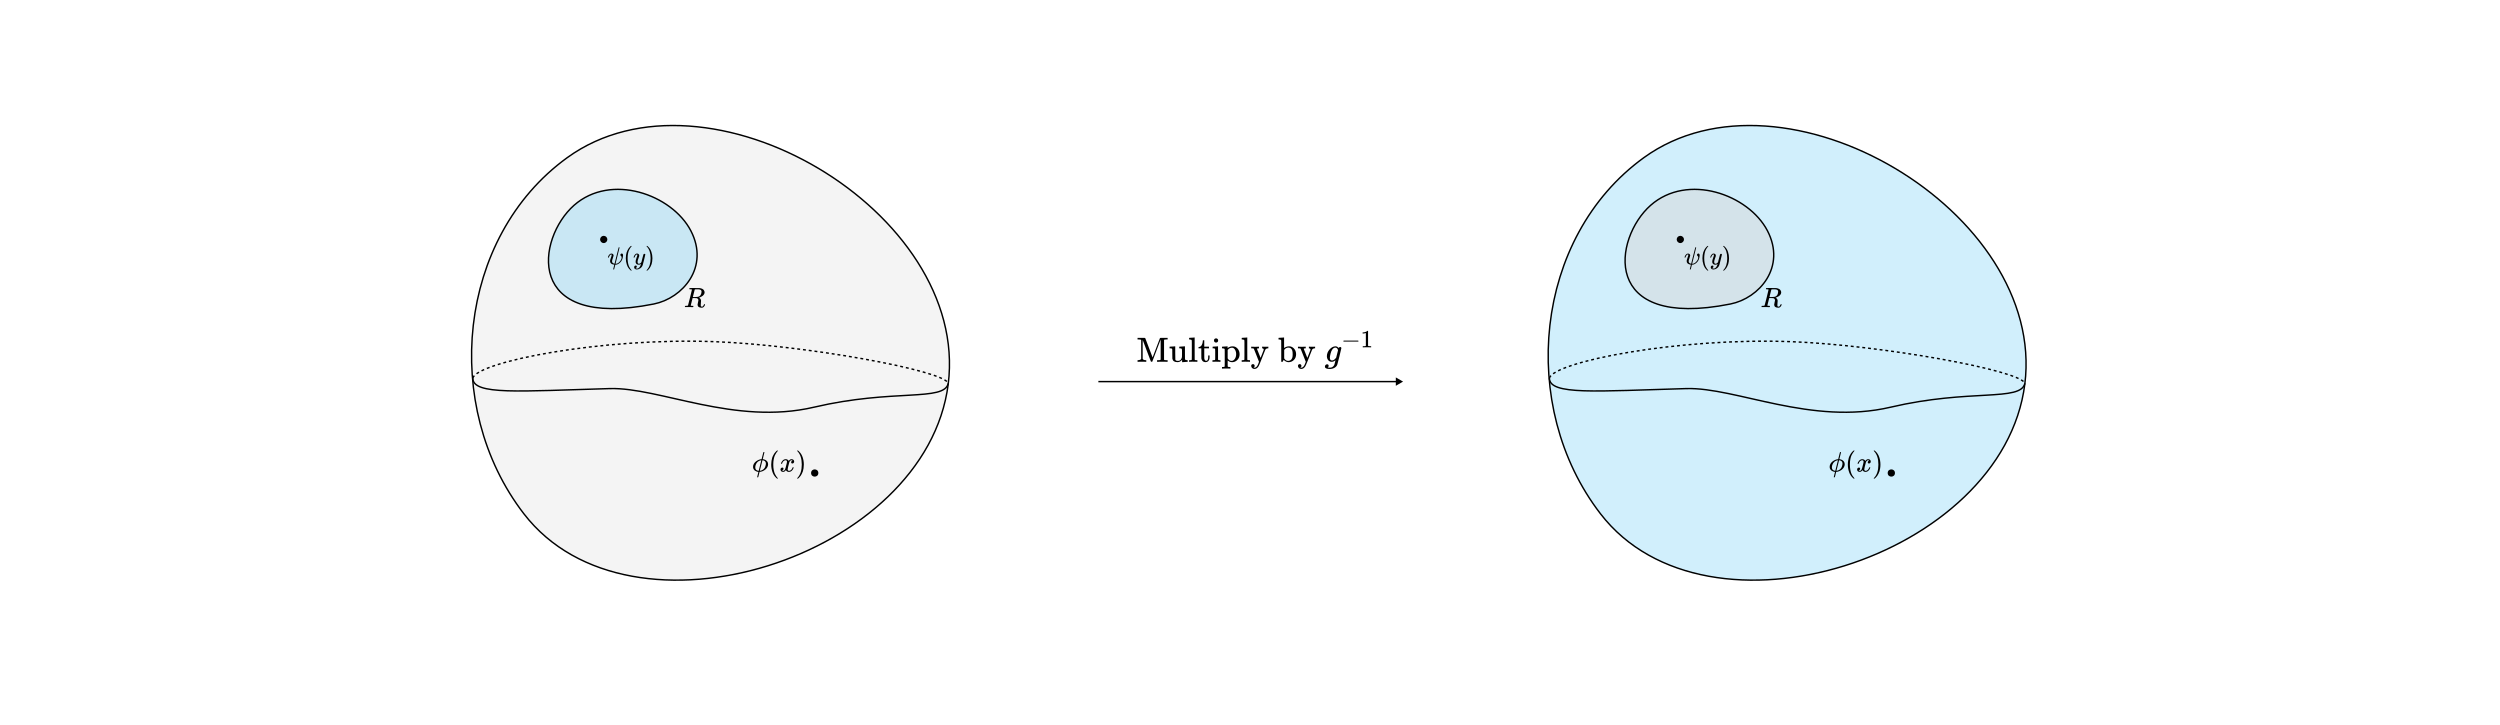 <svg width="1723" height="500" viewBox="0 0 1723 500" fill="none" xmlns="http://www.w3.org/2000/svg">
<path d="M653.512 264.741C668.439 146.207 487.541 38.714 390.892 108.686C315.199 163.486 303.981 280.063 361.067 354.113C434.522 449.395 638.47 384.191 653.512 264.741Z" fill="#D9D9D9" fill-opacity="0.3" stroke="black"/>
<path d="M325.845 260.564C329.157 249.416 413.892 232.547 492.589 235.481C553.887 237.767 650.776 255.268 653.537 264.187" stroke="black" stroke-dasharray="2 2"/>
<path d="M325.845 260.564C325.845 272.547 358.017 269.558 420.26 267.81C454.453 266.849 506.393 293.449 561.054 280.629C615.716 267.81 650.78 276.93 653.537 264.187" stroke="black"/>
<path d="M476.11 159.018C489.138 184.009 470.61 205.518 450.61 209.518C360.579 227.524 370.082 164.027 395.582 141.527C421.082 119.027 463.082 134.027 476.11 159.018Z" fill="#66C8F3" fill-opacity="0.3" stroke="black"/>
<path d="M418.582 165.027C418.582 166.408 417.462 167.527 416.082 167.527C414.701 167.527 413.582 166.408 413.582 165.027C413.582 163.646 414.701 162.527 416.082 162.527C417.462 162.527 418.582 163.646 418.582 165.027Z" fill="black"/>
<path d="M526.088 311.7C526.139 311.623 526.217 311.584 526.32 311.584H526.475H526.727C526.804 311.661 526.843 311.713 526.843 311.739C526.843 311.829 526.649 312.623 526.262 314.12C526.172 314.481 526.081 314.862 525.991 315.262C525.901 315.662 525.823 315.959 525.759 316.152L525.681 316.462C525.681 316.475 525.739 316.481 525.856 316.481C525.972 316.481 526.178 316.52 526.475 316.597C526.772 316.675 527.081 316.784 527.404 316.926C527.972 317.197 528.443 317.591 528.817 318.107C529.191 318.623 529.378 319.249 529.378 319.985C529.378 320.72 529.178 321.424 528.778 322.095C528.378 322.766 527.882 323.321 527.288 323.759C526.694 324.198 526.069 324.546 525.41 324.805C524.752 325.063 524.139 325.198 523.572 325.211H523.494L523.03 327.05C522.952 327.347 522.868 327.702 522.778 328.114C522.675 328.527 522.604 328.773 522.565 328.85C522.526 328.927 522.449 328.973 522.333 328.986H522.217C521.958 328.986 521.829 328.94 521.829 328.85C521.829 328.786 521.971 328.173 522.255 327.011L522.7 325.23C522.7 325.217 522.649 325.211 522.546 325.211C522.481 325.211 522.352 325.198 522.158 325.172C521.965 325.146 521.675 325.056 521.287 324.901C520.9 324.746 520.552 324.553 520.242 324.321C519.932 324.088 519.642 323.746 519.371 323.295C519.1 322.843 518.978 322.314 519.003 321.707C519.003 320.933 519.216 320.204 519.642 319.52C520.068 318.836 520.591 318.281 521.21 317.856C521.829 317.43 522.455 317.094 523.088 316.849C523.72 316.604 524.288 316.481 524.791 316.481C524.855 316.481 524.894 316.455 524.907 316.404L525.488 314.042C525.888 312.507 526.088 311.726 526.088 311.7ZM520.533 322.114C520.533 322.553 520.61 322.933 520.765 323.256C520.92 323.579 521.133 323.824 521.404 323.992C521.675 324.159 521.907 324.275 522.1 324.34C522.294 324.404 522.513 324.456 522.759 324.495H522.894L524.694 317.197C524.643 317.197 524.572 317.204 524.481 317.217C524.391 317.23 524.204 317.281 523.92 317.372C523.636 317.462 523.365 317.565 523.107 317.681C522.849 317.797 522.565 317.985 522.255 318.243C521.946 318.501 521.681 318.798 521.462 319.133C521.229 319.494 521.016 319.927 520.823 320.43C520.629 321.024 520.533 321.585 520.533 322.114ZM527.849 319.559C527.849 319.069 527.746 318.649 527.54 318.301C527.333 317.952 527.075 317.707 526.765 317.565C526.456 317.423 526.204 317.326 526.01 317.275C525.817 317.223 525.662 317.197 525.546 317.197H525.488L524.597 320.817L523.668 324.456C523.668 324.482 523.675 324.495 523.688 324.495C523.791 324.495 523.997 324.456 524.307 324.379C524.617 324.301 524.875 324.211 525.081 324.108C525.636 323.863 526.114 323.521 526.514 323.082C526.914 322.643 527.198 322.191 527.365 321.727C527.533 321.262 527.656 320.849 527.733 320.488C527.811 320.127 527.849 319.817 527.849 319.559Z" fill="black"/>
<path d="M531.527 320.178C531.527 319.288 531.592 318.443 531.721 317.643C531.85 316.843 531.998 316.152 532.166 315.571C532.334 314.991 532.572 314.423 532.882 313.868C533.192 313.313 533.437 312.881 533.618 312.571C533.798 312.261 534.069 311.926 534.431 311.565C534.792 311.203 535.005 310.984 535.069 310.907C535.134 310.829 535.295 310.694 535.553 310.5H535.805H535.882C536.063 310.5 536.153 310.558 536.153 310.674C536.153 310.713 536.044 310.848 535.824 311.081C535.605 311.313 535.34 311.655 535.031 312.107C534.721 312.558 534.405 313.113 534.082 313.771C533.759 314.429 533.489 315.32 533.269 316.442C533.05 317.565 532.94 318.81 532.94 320.178C532.94 321.546 533.05 322.785 533.269 323.895C533.489 325.005 533.753 325.901 534.063 326.585C534.372 327.269 534.689 327.824 535.011 328.25C535.334 328.676 535.605 329.018 535.824 329.276C536.044 329.534 536.153 329.669 536.153 329.682C536.153 329.798 536.056 329.857 535.863 329.857H535.805H535.553L535.011 329.392C533.798 328.295 532.914 326.927 532.359 325.288C531.804 323.65 531.527 321.946 531.527 320.178Z" fill="black"/>
<path d="M538.244 319.423C538.334 318.881 538.683 318.256 539.289 317.546C539.896 316.836 540.644 316.475 541.534 316.462C541.986 316.462 542.399 316.578 542.773 316.81C543.147 317.043 543.425 317.333 543.606 317.681C544.148 316.868 544.799 316.462 545.561 316.462C546.038 316.462 546.451 316.604 546.799 316.888C547.148 317.172 547.328 317.552 547.341 318.03C547.341 318.404 547.251 318.707 547.07 318.939C546.89 319.172 546.716 319.314 546.548 319.365C546.38 319.417 546.232 319.443 546.103 319.443C545.857 319.443 545.657 319.372 545.502 319.23C545.348 319.088 545.27 318.901 545.27 318.668C545.27 318.075 545.593 317.668 546.238 317.449C546.096 317.281 545.838 317.197 545.464 317.197C545.296 317.197 545.173 317.21 545.096 317.236C544.606 317.443 544.244 317.868 544.012 318.514C543.238 321.365 542.851 323.03 542.851 323.508C542.851 323.869 542.954 324.127 543.16 324.282C543.367 324.437 543.593 324.514 543.838 324.514C544.315 324.514 544.786 324.301 545.251 323.875C545.715 323.45 546.032 322.927 546.199 322.308C546.238 322.178 546.277 322.107 546.315 322.095C546.354 322.082 546.457 322.069 546.625 322.056H546.703C546.896 322.056 546.993 322.107 546.993 322.211C546.993 322.224 546.98 322.295 546.954 322.424C546.748 323.159 546.348 323.811 545.754 324.379C545.161 324.946 544.47 325.23 543.683 325.23C542.78 325.23 542.096 324.824 541.631 324.011C541.102 324.811 540.496 325.211 539.812 325.211H539.696C539.063 325.211 538.612 325.043 538.341 324.708C538.07 324.372 537.928 324.017 537.915 323.643C537.915 323.23 538.037 322.895 538.283 322.637C538.528 322.378 538.818 322.249 539.154 322.249C539.708 322.249 539.986 322.52 539.986 323.062C539.986 323.321 539.908 323.546 539.754 323.74C539.599 323.933 539.45 324.063 539.308 324.127C539.166 324.192 539.083 324.224 539.057 324.224L538.999 324.243C538.999 324.256 539.037 324.282 539.115 324.321C539.192 324.359 539.296 324.404 539.425 324.456C539.554 324.508 539.676 324.527 539.792 324.514C540.257 324.514 540.657 324.224 540.992 323.643C541.109 323.437 541.257 322.998 541.438 322.327C541.618 321.656 541.799 320.959 541.98 320.236C542.16 319.514 542.264 319.088 542.289 318.959C542.354 318.61 542.386 318.359 542.386 318.204C542.386 317.843 542.289 317.585 542.096 317.43C541.902 317.275 541.683 317.197 541.438 317.197C540.921 317.197 540.438 317.404 539.986 317.817C539.534 318.23 539.218 318.759 539.037 319.404C539.012 319.52 538.979 319.585 538.941 319.598C538.902 319.61 538.799 319.623 538.631 319.636H538.36C538.283 319.559 538.244 319.488 538.244 319.423Z" fill="black"/>
<path d="M549.471 310.519L549.548 310.5C549.613 310.5 549.677 310.5 549.742 310.5H549.974L550.516 310.965C551.729 312.061 552.613 313.429 553.168 315.068C553.723 316.707 554 318.41 554 320.178C554 321.056 553.935 321.901 553.806 322.714C553.677 323.527 553.529 324.217 553.361 324.785C553.193 325.353 552.955 325.921 552.645 326.489C552.335 327.056 552.09 327.489 551.909 327.785C551.729 328.082 551.464 328.411 551.116 328.773C550.767 329.134 550.561 329.347 550.496 329.411C550.432 329.476 550.284 329.598 550.051 329.779C550.013 329.818 549.987 329.844 549.974 329.857H549.742C549.638 329.857 549.567 329.857 549.529 329.857C549.49 329.857 549.458 329.837 549.432 329.798C549.406 329.76 549.387 329.702 549.374 329.624C549.387 329.611 549.458 329.528 549.587 329.373C551.587 327.295 552.587 324.23 552.587 320.178C552.587 316.126 551.587 313.062 549.587 310.984C549.458 310.829 549.387 310.745 549.374 310.732C549.374 310.629 549.406 310.558 549.471 310.519Z" fill="black"/>
<path d="M421.38 174.753C421.845 174.753 422.213 174.889 422.485 175.161C422.757 175.433 422.893 175.767 422.893 176.164C422.893 176.391 422.712 176.991 422.349 177.966C421.986 178.941 421.811 179.649 421.822 180.091C421.856 180.567 422.009 180.941 422.281 181.213C422.519 181.417 422.763 181.553 423.012 181.621C423.216 181.712 423.392 181.757 423.539 181.757H423.556L424.95 176.13C425.902 172.379 426.384 170.497 426.395 170.486C426.429 170.463 426.52 170.452 426.667 170.452C426.894 170.452 427.007 170.492 427.007 170.571C427.007 170.673 426.548 172.549 425.63 176.198C424.701 179.915 424.236 181.78 424.236 181.791C424.236 181.802 424.27 181.808 424.338 181.808C425.313 181.808 426.236 181.309 427.109 180.312C427.982 179.315 428.424 178.385 428.435 177.524C428.435 177.252 428.39 177.02 428.299 176.827C428.208 176.634 428.106 176.498 427.993 176.419C427.88 176.34 427.778 176.238 427.687 176.113C427.596 175.988 427.551 175.858 427.551 175.722C427.551 175.484 427.647 175.257 427.84 175.042C428.033 174.827 428.271 174.719 428.554 174.719C428.769 174.719 428.968 174.821 429.149 175.025C429.33 175.229 429.421 175.563 429.421 176.028C429.421 176.357 429.359 176.799 429.234 177.354C429.109 177.909 429.007 178.295 428.928 178.51C428.565 179.587 427.925 180.51 427.007 181.281C426.089 182.052 425.165 182.437 424.236 182.437H424.066L423.675 184.018C423.403 185.083 423.267 185.622 423.267 185.633C423.244 185.701 423.131 185.735 422.927 185.735H422.706C422.638 185.667 422.604 185.622 422.604 185.599C422.604 185.542 422.734 185.004 422.995 183.984C423.256 182.964 423.386 182.437 423.386 182.403C423.307 182.392 423.227 182.386 423.148 182.386C421.346 182.137 420.445 181.304 420.445 179.887C420.445 179.49 420.632 178.782 421.006 177.762C421.38 176.742 421.573 176.09 421.584 175.807C421.584 175.796 421.584 175.784 421.584 175.773C421.584 175.671 421.584 175.603 421.584 175.569C421.584 175.535 421.561 175.495 421.516 175.45C421.471 175.405 421.408 175.382 421.329 175.382H421.261C421 175.382 420.762 175.49 420.547 175.705C420.332 175.92 420.162 176.153 420.037 176.402C419.912 176.651 419.816 176.889 419.748 177.116C419.68 177.343 419.635 177.467 419.612 177.49C419.589 177.513 419.499 177.524 419.34 177.524H419.102C419.034 177.456 419 177.405 419 177.371C419 177.235 419.074 176.974 419.221 176.589C419.368 176.204 419.64 175.801 420.037 175.382C420.434 174.963 420.881 174.753 421.38 174.753Z" fill="black"/>
<path d="M431.308 178C431.308 177.218 431.365 176.476 431.478 175.773C431.591 175.07 431.722 174.464 431.869 173.954C432.016 173.444 432.226 172.945 432.498 172.458C432.77 171.971 432.985 171.591 433.144 171.319C433.303 171.047 433.541 170.752 433.858 170.435C434.175 170.118 434.362 169.925 434.419 169.857C434.476 169.789 434.617 169.67 434.844 169.5H435.065H435.133C435.292 169.5 435.371 169.551 435.371 169.653C435.371 169.687 435.275 169.806 435.082 170.01C434.889 170.214 434.657 170.514 434.385 170.911C434.113 171.308 433.835 171.795 433.552 172.373C433.269 172.951 433.031 173.733 432.838 174.719C432.645 175.705 432.549 176.799 432.549 178C432.549 179.201 432.645 180.289 432.838 181.264C433.031 182.239 433.263 183.026 433.535 183.627C433.807 184.228 434.085 184.715 434.368 185.089C434.651 185.463 434.889 185.763 435.082 185.99C435.275 186.217 435.371 186.336 435.371 186.347C435.371 186.449 435.286 186.5 435.116 186.5H435.065H434.844L434.368 186.092C433.303 185.129 432.526 183.927 432.039 182.488C431.552 181.049 431.308 179.553 431.308 178Z" fill="black"/>
<path d="M436.68 177.371C436.68 177.212 436.765 176.94 436.935 176.555C437.105 176.17 437.377 175.767 437.751 175.348C438.125 174.929 438.544 174.725 439.009 174.736C439.474 174.736 439.848 174.866 440.131 175.127C440.414 175.388 440.562 175.75 440.573 176.215C440.55 176.43 440.533 176.549 440.522 176.572C440.522 176.606 440.431 176.867 440.25 177.354C440.069 177.841 439.882 178.391 439.689 179.003C439.496 179.615 439.406 180.102 439.417 180.465C439.417 180.952 439.496 181.292 439.655 181.485C439.814 181.678 440.052 181.78 440.369 181.791C440.63 181.791 440.873 181.729 441.1 181.604C441.327 181.479 441.502 181.349 441.627 181.213C441.752 181.077 441.905 180.89 442.086 180.652C442.086 180.641 442.114 180.527 442.171 180.312C442.228 180.097 442.307 179.762 442.409 179.309C442.511 178.856 442.619 178.436 442.732 178.051C443.163 176.351 443.401 175.461 443.446 175.382C443.593 175.076 443.837 174.923 444.177 174.923C444.324 174.923 444.443 174.963 444.534 175.042C444.625 175.121 444.687 175.189 444.721 175.246C444.755 175.303 444.766 175.354 444.755 175.399C444.755 175.546 444.477 176.736 443.922 178.969C443.367 181.202 443.049 182.426 442.97 182.641C442.653 183.582 442.103 184.33 441.321 184.885C440.539 185.44 439.757 185.724 438.975 185.735C438.465 185.735 438.017 185.61 437.632 185.361C437.247 185.112 437.054 184.738 437.054 184.239C437.054 183.99 437.094 183.78 437.173 183.61C437.252 183.44 437.36 183.315 437.496 183.236C437.632 183.157 437.745 183.1 437.836 183.066C437.927 183.032 438.023 183.015 438.125 183.015C438.624 183.015 438.873 183.253 438.873 183.729C438.873 183.956 438.805 184.154 438.669 184.324C438.533 184.494 438.403 184.607 438.278 184.664C438.153 184.721 438.08 184.749 438.057 184.749L438.006 184.766C438.029 184.823 438.136 184.891 438.329 184.97C438.522 185.049 438.714 185.089 438.907 185.089H439.043C439.236 185.089 439.383 185.078 439.485 185.055C439.859 184.953 440.205 184.738 440.522 184.409C440.839 184.08 441.083 183.729 441.253 183.355C441.423 182.981 441.553 182.664 441.644 182.403C441.735 182.142 441.78 181.972 441.78 181.893L441.678 181.961C441.61 182.006 441.502 182.069 441.355 182.148C441.208 182.227 441.06 182.295 440.913 182.352C440.686 182.409 440.465 182.437 440.25 182.437C439.729 182.437 439.27 182.312 438.873 182.063C438.476 181.814 438.216 181.411 438.091 180.856C438.08 180.777 438.074 180.601 438.074 180.329C438.074 179.683 438.272 178.839 438.669 177.796C439.066 176.753 439.264 176.09 439.264 175.807C439.264 175.796 439.264 175.784 439.264 175.773C439.264 175.671 439.264 175.603 439.264 175.569C439.264 175.535 439.241 175.495 439.196 175.45C439.151 175.405 439.088 175.382 439.009 175.382H438.941C438.68 175.382 438.442 175.49 438.227 175.705C438.012 175.92 437.842 176.153 437.717 176.402C437.592 176.651 437.496 176.889 437.428 177.116C437.36 177.343 437.315 177.467 437.292 177.49C437.269 177.513 437.179 177.524 437.02 177.524H436.782C436.714 177.456 436.68 177.405 436.68 177.371Z" fill="black"/>
<path d="M445.673 169.517L445.741 169.5C445.798 169.5 445.854 169.5 445.911 169.5H446.115L446.591 169.908C447.656 170.871 448.433 172.073 448.92 173.512C449.407 174.951 449.651 176.447 449.651 178C449.651 178.771 449.594 179.513 449.481 180.227C449.368 180.941 449.237 181.547 449.09 182.046C448.943 182.545 448.733 183.043 448.461 183.542C448.189 184.041 447.974 184.42 447.815 184.681C447.656 184.942 447.424 185.231 447.118 185.548C446.812 185.865 446.631 186.052 446.574 186.109C446.517 186.166 446.387 186.273 446.183 186.432C446.149 186.466 446.126 186.489 446.115 186.5H445.911C445.82 186.5 445.758 186.5 445.724 186.5C445.69 186.5 445.662 186.483 445.639 186.449C445.616 186.415 445.599 186.364 445.588 186.296C445.599 186.285 445.662 186.211 445.775 186.075C447.532 184.25 448.41 181.559 448.41 178C448.41 174.441 447.532 171.75 445.775 169.925C445.662 169.789 445.599 169.715 445.588 169.704C445.588 169.613 445.616 169.551 445.673 169.517Z" fill="black"/>
<circle cx="561.5" cy="326" r="2.5" fill="black"/>
<path d="M475.799 199.387C475.452 199.387 475.246 199.381 475.182 199.368C475.118 199.355 475.085 199.284 475.085 199.156C475.085 198.809 475.156 198.596 475.298 198.519C475.323 198.506 476.442 198.5 478.653 198.5C480.864 198.513 482.06 198.532 482.24 198.558C482.96 198.661 483.564 198.841 484.053 199.098C484.541 199.355 484.888 199.651 485.094 199.985C485.3 200.319 485.435 200.596 485.499 200.814C485.563 201.033 485.602 201.251 485.615 201.47C485.615 202.048 485.428 202.588 485.055 203.09C484.683 203.591 484.252 203.977 483.763 204.247C483.275 204.517 482.844 204.735 482.471 204.902C482.099 205.07 481.854 205.153 481.739 205.153L481.874 205.25C482.735 205.738 483.166 206.445 483.166 207.371C483.166 207.512 483.133 207.904 483.069 208.547C483.005 209.19 482.973 209.717 482.973 210.128V210.302C482.973 210.533 482.979 210.713 482.992 210.842C483.005 210.971 483.076 211.086 483.204 211.189C483.333 211.292 483.5 211.35 483.706 211.363C484.066 211.363 484.361 211.221 484.593 210.938C484.824 210.656 484.991 210.353 485.094 210.032C485.158 209.852 485.21 209.743 485.248 209.704C485.287 209.666 485.383 209.646 485.538 209.646C485.795 209.646 485.923 209.723 485.923 209.878C485.923 210.109 485.769 210.476 485.46 210.977C484.972 211.71 484.393 212.076 483.725 212.076H483.551C482.767 212.076 482.118 211.915 481.604 211.594C481.089 211.273 480.807 210.771 480.755 210.09C480.755 209.743 480.852 209.203 481.044 208.47C481.237 207.737 481.334 207.268 481.334 207.062C481.334 206.407 481.057 205.931 480.504 205.635C480.312 205.545 480.151 205.494 480.022 205.481C479.894 205.468 479.437 205.455 478.653 205.442H477.322L476.705 207.949C476.281 209.646 476.069 210.508 476.069 210.533C476.069 210.585 476.075 210.617 476.088 210.63C476.101 210.643 476.146 210.668 476.223 210.707C476.3 210.746 476.41 210.758 476.551 210.746C476.693 210.733 476.905 210.746 477.187 210.784H477.785C477.862 210.887 477.901 210.945 477.901 210.958C477.901 210.971 477.882 211.086 477.843 211.305C477.792 211.472 477.727 211.594 477.65 211.671H477.361C476.898 211.645 476.056 211.633 474.835 211.633C474.398 211.633 473.993 211.633 473.62 211.633C473.247 211.633 472.951 211.633 472.733 211.633C472.514 211.633 472.379 211.639 472.328 211.652C472.109 211.652 472 211.594 472 211.478C472 211.453 472.019 211.363 472.058 211.208C472.122 210.964 472.186 210.829 472.251 210.803C472.302 210.791 472.399 210.784 472.54 210.784H472.656C473.003 210.784 473.388 210.765 473.813 210.726C473.993 210.688 474.115 210.611 474.179 210.495C474.218 210.443 474.681 208.656 475.568 205.134C476.455 201.611 476.898 199.753 476.898 199.561C476.898 199.471 476.532 199.413 475.799 199.387ZM483.513 200.988C483.513 200.576 483.378 200.229 483.108 199.946C482.838 199.663 482.285 199.484 481.449 199.406C481.424 199.406 481.276 199.406 481.006 199.406C480.736 199.406 480.492 199.4 480.273 199.387H479.849C479.244 199.387 478.897 199.451 478.807 199.58C478.795 199.618 478.576 200.473 478.152 202.145C477.727 203.816 477.515 204.671 477.515 204.71C477.515 204.722 477.959 204.729 478.846 204.729C479.849 204.716 480.517 204.671 480.852 204.594C481.674 204.465 482.317 204.086 482.78 203.456C482.986 203.16 483.159 202.775 483.301 202.299C483.442 201.823 483.513 201.386 483.513 200.988Z" fill="black"/>
<path d="M967 263L962 260.113L962 265.887L967 263ZM757 263L757 263.5L962.5 263.5L962.5 263L962.5 262.5L757 262.5L757 263Z" fill="black"/>
<path d="M786.488 234.327C786.376 234.214 786.287 234.141 786.223 234.109C786.158 234.077 786.029 234.053 785.836 234.037C785.643 234.021 785.297 233.996 784.797 233.964H784V232.853H786.561C787.946 232.853 788.727 232.861 788.904 232.877C789.082 232.893 789.219 232.949 789.315 233.046C789.331 233.062 790.177 235.293 791.852 239.738L794.365 246.358L796.877 239.738C798.552 235.293 799.406 233.062 799.438 233.046C799.486 232.949 799.607 232.893 799.801 232.877C799.994 232.861 800.783 232.853 802.168 232.853H804.729V233.964H803.932C803.288 233.98 802.877 234.004 802.7 234.037C802.523 234.069 802.378 234.166 802.265 234.327V247.88C802.362 248.041 802.498 248.138 802.676 248.17C802.853 248.202 803.272 248.227 803.932 248.243H804.729V249.354H804.463C804.125 249.306 802.998 249.282 801.081 249.282C798.971 249.282 797.844 249.306 797.699 249.354H797.433V248.243H798.23C798.907 248.227 799.317 248.202 799.462 248.17C799.607 248.138 799.76 248.041 799.921 247.88V240.971C799.921 239.73 799.921 238.812 799.921 238.216C799.921 237.62 799.921 236.936 799.921 236.163C799.921 235.39 799.921 234.85 799.921 234.544L799.897 234.085C796.144 244.039 794.236 249.072 794.171 249.185C794.107 249.282 793.946 249.33 793.688 249.33C793.43 249.33 793.269 249.282 793.205 249.185C793.189 249.153 792.239 246.664 790.354 241.72L787.552 234.278V234.713C787.535 235.003 787.527 235.51 787.527 236.235C787.527 236.96 787.527 237.604 787.527 238.168C787.527 238.732 787.527 239.593 787.527 240.753L787.552 247.276C787.729 247.856 788.413 248.178 789.605 248.243H790.016V249.354H789.798C789.557 249.306 788.631 249.282 787.02 249.282C785.377 249.282 784.435 249.306 784.193 249.354H784V248.243H784.411C784.926 248.21 785.345 248.13 785.667 248.001C785.989 247.872 786.182 247.768 786.247 247.687C786.311 247.606 786.392 247.47 786.488 247.276V234.327Z" fill="black"/>
<path d="M814.707 247.953C813.805 249.048 812.782 249.596 811.639 249.596H811.47C809.456 249.596 808.297 248.798 807.991 247.204C807.975 247.091 807.959 245.988 807.942 243.894C807.926 242.138 807.918 241.156 807.918 240.946C807.918 240.737 807.87 240.568 807.773 240.439C807.612 240.181 807.129 240.052 806.324 240.052H806.058V239.497C806.058 239.126 806.074 238.941 806.106 238.941L806.372 238.917C806.533 238.901 806.767 238.885 807.073 238.869C807.379 238.853 807.685 238.836 807.991 238.82C808.265 238.804 808.563 238.788 808.885 238.772C809.207 238.756 809.448 238.732 809.609 238.7C809.771 238.667 809.867 238.659 809.899 238.675H809.972V243.048C809.988 246.012 810.012 247.598 810.044 247.808C810.093 248.049 810.205 248.243 810.383 248.388C810.705 248.613 811.188 248.726 811.832 248.726C812.251 248.726 812.629 248.653 812.968 248.508C813.306 248.363 813.564 248.178 813.741 247.953C813.918 247.727 814.079 247.47 814.224 247.18C814.369 246.89 814.466 246.648 814.514 246.455C814.562 246.262 814.594 246.068 814.611 245.875C814.611 245.859 814.611 245.722 814.611 245.464C814.611 245.207 814.619 244.884 814.635 244.498C814.651 244.111 814.651 243.733 814.635 243.362V241.744C814.635 241.003 814.554 240.544 814.393 240.367C814.232 240.189 813.829 240.085 813.185 240.052H812.75V238.941C812.782 238.941 813.395 238.901 814.586 238.82C815.778 238.74 816.415 238.691 816.495 238.675H816.664V242.976C816.664 245.875 816.672 247.349 816.688 247.397C816.737 247.719 816.849 247.929 817.027 248.025C817.204 248.122 817.566 248.194 818.114 248.243H818.549V249.354C818.516 249.354 817.912 249.394 816.737 249.475C815.561 249.555 814.941 249.604 814.876 249.62H814.707V247.953Z" fill="black"/>
<path d="M819.902 248.243H820.24C820.868 248.243 821.246 248.13 821.375 247.904V247.711C821.375 247.566 821.375 247.381 821.375 247.156C821.375 246.93 821.375 246.664 821.375 246.358C821.375 246.052 821.383 245.706 821.399 245.319C821.416 244.933 821.416 244.53 821.399 244.111C821.383 243.693 821.383 243.25 821.399 242.783C821.416 242.315 821.416 241.856 821.399 241.405C821.399 240.81 821.399 240.181 821.399 239.521C821.399 238.861 821.399 238.257 821.399 237.709C821.399 237.161 821.399 236.678 821.399 236.259C821.399 235.841 821.391 235.486 821.375 235.196C821.359 234.906 821.359 234.77 821.375 234.786C821.327 234.48 821.214 234.278 821.037 234.182C820.86 234.085 820.498 234.013 819.95 233.964H819.515V233.409C819.515 233.038 819.531 232.853 819.563 232.853L819.805 232.829C819.966 232.813 820.2 232.796 820.506 232.78C820.812 232.764 821.11 232.748 821.399 232.732C821.673 232.716 821.971 232.7 822.293 232.684C822.616 232.668 822.857 232.643 823.018 232.611C823.179 232.579 823.268 232.571 823.284 232.587H823.356V240.197C823.356 245.303 823.364 247.872 823.381 247.904C823.445 248.033 823.542 248.122 823.671 248.17C824.009 248.219 824.403 248.243 824.854 248.243H825.241V249.354H825.048L824.492 249.33C824.122 249.314 823.727 249.306 823.308 249.306C822.889 249.306 822.583 249.298 822.39 249.282C822.197 249.265 821.891 249.265 821.472 249.282C821.053 249.298 820.651 249.314 820.264 249.33L819.708 249.354H819.515V248.243H819.902Z" fill="black"/>
<path d="M826.256 239.159C827.109 239.094 827.77 238.643 828.237 237.806C828.704 236.968 828.962 235.986 829.01 234.858V234.496H829.976V238.941H833.238V240.052H829.976V243.532C829.992 245.545 830 246.68 830 246.938C830 247.196 830.057 247.453 830.17 247.711C830.395 248.339 830.79 248.653 831.353 248.653C832.062 248.653 832.497 248.082 832.658 246.938C832.674 246.809 832.682 246.439 832.682 245.827V244.981H833.649V245.827V246.117C833.649 247.357 833.31 248.299 832.634 248.943C832.199 249.378 831.635 249.596 830.943 249.596C830.395 249.596 829.92 249.499 829.517 249.306C829.115 249.112 828.809 248.863 828.599 248.557C828.39 248.251 828.237 247.969 828.14 247.711C828.043 247.453 827.987 247.196 827.971 246.938C827.955 246.825 827.947 245.633 827.947 243.362V240.052H826.038V239.159H826.256Z" fill="black"/>
<path d="M836.669 234.641C836.669 234.19 836.813 233.835 837.103 233.578C837.393 233.32 837.748 233.191 838.166 233.191C838.537 233.223 838.859 233.36 839.133 233.602C839.407 233.843 839.544 234.19 839.544 234.641C839.544 235.124 839.407 235.486 839.133 235.728C838.859 235.969 838.521 236.09 838.118 236.09C837.715 236.09 837.377 235.969 837.103 235.728C836.83 235.486 836.685 235.124 836.669 234.641ZM840.969 249.354C840.727 249.306 839.89 249.282 838.456 249.282C838.279 249.282 837.981 249.282 837.562 249.282C837.144 249.282 836.741 249.298 836.354 249.33L835.823 249.354H835.63V248.243H836.016C836.467 248.243 836.862 248.219 837.2 248.17C837.345 248.106 837.434 248.017 837.466 247.904C837.498 247.792 837.514 247.453 837.514 246.89V244.401V242.275C837.514 241.438 837.498 240.906 837.466 240.681C837.434 240.455 837.321 240.302 837.128 240.222C836.902 240.109 836.524 240.053 835.992 240.053H835.726V239.497C835.726 239.126 835.742 238.941 835.775 238.941L836.016 238.917C836.177 238.901 836.403 238.885 836.693 238.869C836.983 238.853 837.273 238.836 837.562 238.82C837.836 238.804 838.126 238.788 838.432 238.772C838.738 238.756 838.972 238.732 839.133 238.7C839.294 238.667 839.382 238.659 839.399 238.675H839.471V247.856C839.552 248.017 839.648 248.114 839.761 248.146C839.874 248.178 840.156 248.21 840.607 248.243H841.162V249.354H840.969Z" fill="black"/>
<path d="M842.588 252.93H842.926C843.554 252.93 843.933 252.817 844.062 252.591V252.398C844.062 252.285 844.062 252.132 844.062 251.939C844.062 251.746 844.062 251.504 844.062 251.214C844.062 250.924 844.07 250.61 844.086 250.272C844.102 249.934 844.102 249.58 844.086 249.209C844.07 248.839 844.07 248.444 844.086 248.025C844.102 247.606 844.102 247.196 844.086 246.793C844.086 246.245 844.086 245.674 844.086 245.078C844.086 244.482 844.086 243.95 844.086 243.483C844.086 243.016 844.086 242.589 844.086 242.203C844.086 241.816 844.078 241.502 844.062 241.26C844.045 241.019 844.045 240.89 844.062 240.874C844.013 240.568 843.901 240.367 843.723 240.27C843.546 240.173 843.184 240.101 842.636 240.052H842.201V239.497C842.201 239.126 842.217 238.941 842.25 238.941L842.491 238.917C842.652 238.901 842.886 238.885 843.192 238.869C843.498 238.853 843.796 238.836 844.086 238.82C844.36 238.804 844.658 238.788 844.98 238.772C845.302 238.756 845.543 238.732 845.704 238.7C845.866 238.667 845.954 238.659 845.97 238.675H846.043V239.304L846.067 239.932L846.26 239.763C847.21 239.054 848.322 238.7 849.594 238.7C850.899 238.7 852.01 239.215 852.928 240.246C853.846 241.277 854.313 242.573 854.33 244.136C854.33 245.762 853.806 247.083 852.759 248.098C851.712 249.112 850.528 249.62 849.208 249.62C848.112 249.62 847.146 249.265 846.308 248.557L846.115 248.388V250.441V251.794C846.115 252.229 846.131 252.495 846.164 252.591C846.196 252.688 846.284 252.777 846.429 252.857C846.768 252.906 847.162 252.93 847.613 252.93H848V254.041H847.806L847.227 254.017C846.856 254.001 846.453 253.993 846.019 253.993C845.584 253.993 845.278 253.985 845.1 253.969C843.442 253.969 842.54 253.993 842.395 254.041H842.201V252.93H842.588ZM851.962 244.087C851.962 242.895 851.688 241.856 851.14 240.971C850.593 240.085 849.908 239.642 849.087 239.642C847.943 239.642 846.953 240.165 846.115 241.212V246.986C846.759 248.146 847.661 248.726 848.821 248.726C849.643 248.726 850.367 248.291 850.995 247.421C851.624 246.552 851.946 245.44 851.962 244.087Z" fill="black"/>
<path d="M856.166 248.243H856.504C857.132 248.243 857.511 248.13 857.639 247.904V247.711C857.639 247.566 857.639 247.381 857.639 247.156C857.639 246.93 857.639 246.664 857.639 246.358C857.639 246.052 857.647 245.706 857.664 245.319C857.68 244.933 857.68 244.53 857.664 244.111C857.647 243.693 857.647 243.25 857.664 242.783C857.68 242.315 857.68 241.856 857.664 241.405C857.664 240.81 857.664 240.181 857.664 239.521C857.664 238.861 857.664 238.257 857.664 237.709C857.664 237.161 857.664 236.678 857.664 236.259C857.664 235.841 857.655 235.486 857.639 235.196C857.623 234.906 857.623 234.77 857.639 234.786C857.591 234.48 857.478 234.278 857.301 234.182C857.124 234.085 856.762 234.013 856.214 233.964H855.779V233.409C855.779 233.038 855.795 232.853 855.827 232.853L856.069 232.829C856.23 232.813 856.464 232.796 856.77 232.78C857.076 232.764 857.374 232.748 857.664 232.732C857.937 232.716 858.235 232.7 858.557 232.684C858.88 232.668 859.121 232.643 859.282 232.611C859.443 232.579 859.532 232.571 859.548 232.587H859.62V240.197C859.62 245.303 859.629 247.872 859.645 247.904C859.709 248.033 859.806 248.122 859.935 248.17C860.273 248.219 860.667 248.243 861.118 248.243H861.505V249.354H861.312L860.756 249.33C860.386 249.314 859.991 249.306 859.572 249.306C859.153 249.306 858.847 249.298 858.654 249.282C858.461 249.265 858.155 249.265 857.736 249.282C857.317 249.298 856.915 249.314 856.528 249.33L855.972 249.354H855.779V248.243H856.166Z" fill="black"/>
<path d="M863.534 250.949C863.889 250.949 864.171 251.061 864.38 251.287C864.589 251.512 864.702 251.802 864.718 252.157C864.718 252.447 864.646 252.68 864.501 252.857C864.356 253.034 864.211 253.155 864.066 253.22C863.953 253.268 864.002 253.316 864.211 253.365C864.324 253.397 864.436 253.413 864.549 253.413C864.871 253.413 865.169 253.34 865.443 253.195C865.717 253.05 865.934 252.881 866.095 252.688C866.256 252.495 866.434 252.237 866.627 251.915C866.82 251.593 866.949 251.343 867.013 251.166C867.078 250.989 867.175 250.731 867.303 250.393L867.714 249.354L865.975 244.933C865.652 244.127 865.29 243.209 864.887 242.179C864.501 241.196 864.267 240.624 864.187 240.463C864.106 240.302 863.977 240.197 863.8 240.149C863.784 240.133 863.768 240.125 863.752 240.125C863.559 240.077 863.204 240.052 862.689 240.052H862.326V238.941H862.496L862.979 238.965C863.285 238.965 863.623 238.973 863.993 238.989C864.364 239.006 864.638 239.014 864.815 239.014C864.928 239.014 865.089 239.014 865.298 239.014C865.507 239.014 865.741 239.006 865.999 238.989C866.256 238.973 866.49 238.965 866.699 238.965C866.909 238.965 867.102 238.965 867.279 238.965L867.497 238.941H867.69V240.052H867.472C866.683 240.052 866.305 240.205 866.337 240.512L868.777 246.648C868.777 246.632 869.148 245.706 869.888 243.87L870.951 241.116V240.898C870.951 240.656 870.871 240.471 870.71 240.342C870.549 240.214 870.404 240.133 870.275 240.101C870.146 240.069 870.033 240.052 869.937 240.052H869.864V238.941H870.009H870.178C870.291 238.941 870.428 238.941 870.589 238.941C870.75 238.941 870.919 238.949 871.096 238.965C871.274 238.981 871.459 238.989 871.652 238.989C871.845 238.989 871.982 238.989 872.063 238.989C872.949 238.989 873.601 238.973 874.02 238.941H874.141V240.052H873.875C872.973 240.133 872.369 240.455 872.063 241.019C872.031 241.051 871.676 241.937 871 243.676C870.323 245.416 869.607 247.236 868.85 249.137C868.093 251.037 867.593 252.165 867.352 252.519C866.595 253.695 865.677 254.283 864.597 254.283C863.889 254.283 863.333 254.065 862.93 253.63C862.528 253.195 862.326 252.704 862.326 252.157C862.326 251.722 862.455 251.416 862.713 251.239C862.971 251.061 863.244 250.965 863.534 250.949Z" fill="black"/>
<path d="M888.081 249.62C886.905 249.62 885.786 249.088 884.723 248.025L884.481 248.46C884.449 248.508 884.409 248.581 884.36 248.678C884.312 248.774 884.264 248.863 884.215 248.943C884.167 249.024 884.135 249.08 884.119 249.112L883.998 249.33L883.515 249.354H883.031V242.154C883.031 237.306 883.023 234.85 883.007 234.786C882.959 234.48 882.846 234.278 882.669 234.182C882.492 234.085 882.129 234.013 881.582 233.964H881.147V233.409C881.147 233.038 881.163 232.853 881.195 232.853L881.437 232.829C881.598 232.813 881.832 232.796 882.138 232.78C882.444 232.764 882.742 232.748 883.031 232.732C883.305 232.716 883.603 232.7 883.925 232.684C884.247 232.668 884.489 232.643 884.65 232.611C884.811 232.579 884.9 232.571 884.916 232.587H884.988V236.235C884.988 238.683 884.996 239.908 885.013 239.908L885.085 239.835C885.133 239.787 885.206 239.73 885.302 239.666C885.399 239.602 885.52 239.521 885.665 239.424C885.81 239.328 885.979 239.247 886.172 239.183C886.366 239.118 886.575 239.038 886.8 238.941C887.026 238.844 887.284 238.78 887.574 238.748C887.863 238.716 888.161 238.691 888.467 238.675C889.724 238.675 890.835 239.183 891.801 240.197C892.768 241.212 893.259 242.525 893.275 244.136C893.275 245.762 892.76 247.083 891.729 248.098C890.698 249.112 889.482 249.62 888.081 249.62ZM885.061 246.986C885.061 247.002 885.101 247.067 885.182 247.18C885.262 247.292 885.335 247.381 885.399 247.445C885.464 247.51 885.544 247.606 885.641 247.735C885.737 247.864 885.834 247.961 885.931 248.025C886.027 248.09 886.148 248.178 886.293 248.291C886.438 248.404 886.575 248.476 886.704 248.508C886.833 248.541 887.002 248.589 887.211 248.653C887.42 248.718 887.614 248.742 887.791 248.726C888.355 248.726 888.902 248.565 889.434 248.243C889.965 247.921 890.36 247.381 890.618 246.624C890.811 246.06 890.908 245.263 890.908 244.232C890.908 243.024 890.811 242.13 890.618 241.55C890.183 240.23 889.281 239.569 887.912 239.569C887.429 239.569 886.937 239.69 886.438 239.932C885.939 240.173 885.528 240.52 885.206 240.971L885.061 241.164V246.986Z" fill="black"/>
<path d="M895.764 250.949C896.118 250.949 896.4 251.061 896.609 251.287C896.819 251.512 896.931 251.802 896.947 252.157C896.947 252.447 896.875 252.68 896.73 252.857C896.585 253.034 896.44 253.155 896.295 253.22C896.182 253.268 896.231 253.316 896.44 253.365C896.553 253.397 896.666 253.413 896.778 253.413C897.101 253.413 897.398 253.34 897.672 253.195C897.946 253.05 898.164 252.881 898.325 252.688C898.486 252.495 898.663 252.237 898.856 251.915C899.049 251.593 899.178 251.343 899.243 251.166C899.307 250.989 899.404 250.731 899.533 250.393L899.943 249.354L898.204 244.933C897.882 244.127 897.519 243.209 897.117 242.179C896.73 241.196 896.497 240.624 896.416 240.463C896.335 240.302 896.207 240.197 896.029 240.149C896.013 240.133 895.997 240.125 895.981 240.125C895.788 240.077 895.433 240.052 894.918 240.052H894.556V238.941H894.725L895.208 238.965C895.514 238.965 895.852 238.973 896.223 238.989C896.593 239.006 896.867 239.014 897.044 239.014C897.157 239.014 897.318 239.014 897.527 239.014C897.737 239.014 897.97 239.006 898.228 238.989C898.486 238.973 898.719 238.965 898.929 238.965C899.138 238.965 899.331 238.965 899.508 238.965L899.726 238.941H899.919V240.052H899.702C898.912 240.052 898.534 240.205 898.566 240.512L901.006 246.648C901.006 246.632 901.377 245.706 902.118 243.87L903.181 241.116V240.898C903.181 240.656 903.1 240.471 902.939 240.342C902.778 240.214 902.633 240.133 902.504 240.101C902.375 240.069 902.263 240.052 902.166 240.052H902.094V238.941H902.239H902.408C902.52 238.941 902.657 238.941 902.818 238.941C902.979 238.941 903.149 238.949 903.326 238.965C903.503 238.981 903.688 238.989 903.881 238.989C904.075 238.989 904.212 238.989 904.292 238.989C905.178 238.989 905.83 238.973 906.249 238.941H906.37V240.052H906.104C905.202 240.133 904.598 240.455 904.292 241.019C904.26 241.051 903.906 241.937 903.229 243.676C902.553 245.416 901.836 247.236 901.079 249.137C900.322 251.037 899.823 252.165 899.581 252.519C898.824 253.695 897.906 254.283 896.827 254.283C896.118 254.283 895.562 254.065 895.16 253.63C894.757 253.195 894.556 252.704 894.556 252.157C894.556 251.722 894.685 251.416 894.942 251.239C895.2 251.061 895.474 250.965 895.764 250.949Z" fill="black"/>
<path d="M920.407 248.315C920.165 248.525 919.811 248.75 919.344 248.992C918.877 249.233 918.385 249.354 917.87 249.354C916.855 249.354 916.042 248.992 915.43 248.267C914.818 247.542 914.504 246.616 914.488 245.488C914.488 243.797 915.108 242.243 916.348 240.826C917.588 239.408 918.965 238.691 920.479 238.675C921.236 238.675 921.937 239.062 922.581 239.835L922.654 239.738C922.686 239.69 922.726 239.642 922.774 239.593C922.823 239.545 922.895 239.481 922.992 239.4C923.089 239.32 923.193 239.263 923.306 239.231C923.419 239.199 923.548 239.175 923.693 239.159C923.918 239.159 924.103 239.231 924.248 239.376C924.393 239.521 924.474 239.674 924.49 239.835C924.49 240.077 924.031 242.026 923.113 245.682C922.195 249.338 921.711 251.206 921.663 251.287C921.373 252.157 920.753 252.873 919.803 253.437C918.852 254.001 917.765 254.291 916.541 254.307C914.27 254.307 913.135 253.759 913.135 252.664C913.135 252.245 913.28 251.875 913.57 251.553C913.859 251.23 914.23 251.069 914.681 251.069C914.922 251.069 915.148 251.142 915.357 251.287C915.567 251.432 915.679 251.681 915.696 252.036C915.696 252.197 915.679 252.35 915.647 252.495C915.615 252.64 915.559 252.753 915.478 252.833C915.398 252.914 915.333 252.994 915.285 253.075C915.237 253.155 915.18 253.22 915.116 253.268L915.067 253.316H915.092C915.253 253.365 915.736 253.389 916.541 253.389C917.153 253.389 917.636 253.292 917.991 253.099C918.361 252.922 918.708 252.656 919.03 252.302C919.352 251.947 919.577 251.569 919.706 251.166C919.803 250.86 919.932 250.361 920.093 249.668C920.302 248.895 920.407 248.444 920.407 248.315ZM922.17 241.43L922.074 241.164C922.025 240.987 921.985 240.866 921.953 240.801C921.921 240.737 921.872 240.624 921.808 240.463C921.744 240.302 921.663 240.189 921.566 240.125C921.47 240.061 921.365 239.972 921.252 239.859C921.14 239.746 920.995 239.674 920.817 239.642C920.64 239.61 920.463 239.585 920.286 239.569C919.577 239.569 918.893 239.996 918.232 240.85C917.749 241.478 917.347 242.436 917.024 243.725C916.702 245.013 916.541 245.947 916.541 246.527C916.541 247.8 917.04 248.436 918.039 248.436C918.941 248.436 919.827 247.872 920.697 246.745L920.89 246.503L922.17 241.43Z" fill="black"/>
<path d="M925.852 235.328C925.852 235.328 925.852 235.254 925.852 235.106C925.852 234.958 925.932 234.844 926.091 234.764H936.015C936.186 234.855 936.272 234.969 936.272 235.106C936.272 235.242 936.186 235.356 936.015 235.447H926.091C925.932 235.368 925.852 235.254 925.852 235.106V235.328Z" fill="black"/>
<path d="M941.345 229.503L941.123 229.589C940.963 229.645 940.735 229.702 940.439 229.759C940.143 229.816 939.813 229.856 939.449 229.879H939.124V229.093H939.449C939.984 229.07 940.479 228.985 940.935 228.837C941.39 228.689 941.709 228.552 941.891 228.427C942.073 228.302 942.233 228.177 942.37 228.051C942.392 228.017 942.461 228 942.575 228C942.677 228 942.774 228.034 942.865 228.102V233.21L942.882 238.334C942.962 238.414 943.03 238.465 943.087 238.488C943.144 238.511 943.281 238.533 943.497 238.556C943.713 238.579 944.066 238.59 944.556 238.59H945V239.376H944.812C944.573 239.342 943.668 239.325 942.096 239.325C940.548 239.325 939.654 239.342 939.415 239.376H939.21V238.59H939.654C939.904 238.59 940.121 238.59 940.303 238.59C940.485 238.59 940.627 238.585 940.73 238.573C940.832 238.562 940.923 238.545 941.003 238.522C941.083 238.499 941.128 238.488 941.14 238.488C941.151 238.488 941.185 238.459 941.242 238.402C941.299 238.345 941.333 238.323 941.345 238.334V229.503Z" fill="black"/>
<path d="M1395.51 264.741C1410.44 146.207 1229.54 38.714 1132.89 108.686C1057.2 163.486 1045.98 280.063 1103.07 354.113C1176.52 449.395 1380.47 384.191 1395.51 264.741Z" fill="#66C8F3" fill-opacity="0.3" stroke="black"/>
<path d="M1067.84 260.564C1071.16 249.416 1155.89 232.547 1234.59 235.481C1295.89 237.767 1392.78 255.268 1395.54 264.187" stroke="black" stroke-dasharray="2 2"/>
<path d="M1067.84 260.564C1067.84 272.547 1100.02 269.558 1162.26 267.81C1196.45 266.849 1248.39 293.449 1303.05 280.629C1357.72 267.81 1392.78 276.93 1395.54 264.187" stroke="black"/>
<path d="M1218.11 159.018C1231.14 184.009 1212.61 205.518 1192.61 209.518C1102.58 227.524 1112.08 164.027 1137.58 141.527C1163.08 119.027 1205.08 134.027 1218.11 159.018Z" fill="#D9D9D9" fill-opacity="0.5" stroke="black"/>
<path d="M1160.58 165.027C1160.58 166.408 1159.46 167.527 1158.08 167.527C1156.7 167.527 1155.58 166.408 1155.58 165.027C1155.58 163.646 1156.7 162.527 1158.08 162.527C1159.46 162.527 1160.58 163.646 1160.58 165.027Z" fill="black"/>
<path d="M1268.09 311.7C1268.14 311.623 1268.22 311.584 1268.32 311.584H1268.47H1268.73C1268.8 311.661 1268.84 311.713 1268.84 311.739C1268.84 311.829 1268.65 312.623 1268.26 314.12C1268.17 314.481 1268.08 314.862 1267.99 315.262C1267.9 315.662 1267.82 315.959 1267.76 316.152L1267.68 316.462C1267.68 316.475 1267.74 316.481 1267.86 316.481C1267.97 316.481 1268.18 316.52 1268.47 316.597C1268.77 316.675 1269.08 316.784 1269.4 316.926C1269.97 317.197 1270.44 317.591 1270.82 318.107C1271.19 318.623 1271.38 319.249 1271.38 319.985C1271.38 320.72 1271.18 321.424 1270.78 322.095C1270.38 322.766 1269.88 323.321 1269.29 323.759C1268.69 324.198 1268.07 324.546 1267.41 324.805C1266.75 325.063 1266.14 325.198 1265.57 325.211H1265.49L1265.03 327.05C1264.95 327.347 1264.87 327.702 1264.78 328.114C1264.67 328.527 1264.6 328.773 1264.56 328.85C1264.53 328.927 1264.45 328.973 1264.33 328.986H1264.22C1263.96 328.986 1263.83 328.94 1263.83 328.85C1263.83 328.786 1263.97 328.173 1264.26 327.011L1264.7 325.23C1264.7 325.217 1264.65 325.211 1264.55 325.211C1264.48 325.211 1264.35 325.198 1264.16 325.172C1263.96 325.146 1263.67 325.056 1263.29 324.901C1262.9 324.746 1262.55 324.553 1262.24 324.321C1261.93 324.088 1261.64 323.746 1261.37 323.295C1261.1 322.843 1260.98 322.314 1261 321.707C1261 320.933 1261.22 320.204 1261.64 319.52C1262.07 318.836 1262.59 318.281 1263.21 317.856C1263.83 317.43 1264.46 317.094 1265.09 316.849C1265.72 316.604 1266.29 316.481 1266.79 316.481C1266.86 316.481 1266.89 316.455 1266.91 316.404L1267.49 314.042C1267.89 312.507 1268.09 311.726 1268.09 311.7ZM1262.53 322.114C1262.53 322.553 1262.61 322.933 1262.76 323.256C1262.92 323.579 1263.13 323.824 1263.4 323.992C1263.67 324.159 1263.91 324.275 1264.1 324.34C1264.29 324.404 1264.51 324.456 1264.76 324.495H1264.89L1266.69 317.197C1266.64 317.197 1266.57 317.204 1266.48 317.217C1266.39 317.23 1266.2 317.281 1265.92 317.372C1265.64 317.462 1265.37 317.565 1265.11 317.681C1264.85 317.797 1264.56 317.985 1264.26 318.243C1263.95 318.501 1263.68 318.798 1263.46 319.133C1263.23 319.494 1263.02 319.927 1262.82 320.43C1262.63 321.024 1262.53 321.585 1262.53 322.114ZM1269.85 319.559C1269.85 319.069 1269.75 318.649 1269.54 318.301C1269.33 317.952 1269.08 317.707 1268.77 317.565C1268.46 317.423 1268.2 317.326 1268.01 317.275C1267.82 317.223 1267.66 317.197 1267.55 317.197H1267.49L1266.6 320.817L1265.67 324.456C1265.67 324.482 1265.67 324.495 1265.69 324.495C1265.79 324.495 1266 324.456 1266.31 324.379C1266.62 324.301 1266.87 324.211 1267.08 324.108C1267.64 323.863 1268.11 323.521 1268.51 323.082C1268.91 322.643 1269.2 322.191 1269.37 321.727C1269.53 321.262 1269.66 320.849 1269.73 320.488C1269.81 320.127 1269.85 319.817 1269.85 319.559Z" fill="black"/>
<path d="M1273.53 320.178C1273.53 319.288 1273.59 318.443 1273.72 317.643C1273.85 316.843 1274 316.152 1274.17 315.571C1274.33 314.991 1274.57 314.423 1274.88 313.868C1275.19 313.313 1275.44 312.881 1275.62 312.571C1275.8 312.261 1276.07 311.926 1276.43 311.565C1276.79 311.203 1277 310.984 1277.07 310.907C1277.13 310.829 1277.3 310.694 1277.55 310.5H1277.8H1277.88C1278.06 310.5 1278.15 310.558 1278.15 310.674C1278.15 310.713 1278.04 310.848 1277.82 311.081C1277.6 311.313 1277.34 311.655 1277.03 312.107C1276.72 312.558 1276.4 313.113 1276.08 313.771C1275.76 314.429 1275.49 315.32 1275.27 316.442C1275.05 317.565 1274.94 318.81 1274.94 320.178C1274.94 321.546 1275.05 322.785 1275.27 323.895C1275.49 325.005 1275.75 325.901 1276.06 326.585C1276.37 327.269 1276.69 327.824 1277.01 328.25C1277.33 328.676 1277.6 329.018 1277.82 329.276C1278.04 329.534 1278.15 329.669 1278.15 329.682C1278.15 329.798 1278.06 329.857 1277.86 329.857H1277.8H1277.55L1277.01 329.392C1275.8 328.295 1274.91 326.927 1274.36 325.288C1273.8 323.65 1273.53 321.946 1273.53 320.178Z" fill="black"/>
<path d="M1280.24 319.423C1280.33 318.881 1280.68 318.256 1281.29 317.546C1281.9 316.836 1282.64 316.475 1283.53 316.462C1283.99 316.462 1284.4 316.578 1284.77 316.81C1285.15 317.043 1285.42 317.333 1285.61 317.681C1286.15 316.868 1286.8 316.462 1287.56 316.462C1288.04 316.462 1288.45 316.604 1288.8 316.888C1289.15 317.172 1289.33 317.552 1289.34 318.03C1289.34 318.404 1289.25 318.707 1289.07 318.939C1288.89 319.172 1288.72 319.314 1288.55 319.365C1288.38 319.417 1288.23 319.443 1288.1 319.443C1287.86 319.443 1287.66 319.372 1287.5 319.23C1287.35 319.088 1287.27 318.901 1287.27 318.668C1287.27 318.075 1287.59 317.668 1288.24 317.449C1288.1 317.281 1287.84 317.197 1287.46 317.197C1287.3 317.197 1287.17 317.21 1287.1 317.236C1286.61 317.443 1286.24 317.868 1286.01 318.514C1285.24 321.365 1284.85 323.03 1284.85 323.508C1284.85 323.869 1284.95 324.127 1285.16 324.282C1285.37 324.437 1285.59 324.514 1285.84 324.514C1286.32 324.514 1286.79 324.301 1287.25 323.875C1287.72 323.45 1288.03 322.927 1288.2 322.308C1288.24 322.178 1288.28 322.107 1288.32 322.095C1288.35 322.082 1288.46 322.069 1288.63 322.056H1288.7C1288.9 322.056 1288.99 322.107 1288.99 322.211C1288.99 322.224 1288.98 322.295 1288.95 322.424C1288.75 323.159 1288.35 323.811 1287.75 324.379C1287.16 324.946 1286.47 325.23 1285.68 325.23C1284.78 325.23 1284.1 324.824 1283.63 324.011C1283.1 324.811 1282.5 325.211 1281.81 325.211H1281.7C1281.06 325.211 1280.61 325.043 1280.34 324.708C1280.07 324.372 1279.93 324.017 1279.91 323.643C1279.91 323.23 1280.04 322.895 1280.28 322.637C1280.53 322.378 1280.82 322.249 1281.15 322.249C1281.71 322.249 1281.99 322.52 1281.99 323.062C1281.99 323.321 1281.91 323.546 1281.75 323.74C1281.6 323.933 1281.45 324.063 1281.31 324.127C1281.17 324.192 1281.08 324.224 1281.06 324.224L1281 324.243C1281 324.256 1281.04 324.282 1281.11 324.321C1281.19 324.359 1281.3 324.404 1281.42 324.456C1281.55 324.508 1281.68 324.527 1281.79 324.514C1282.26 324.514 1282.66 324.224 1282.99 323.643C1283.11 323.437 1283.26 322.998 1283.44 322.327C1283.62 321.656 1283.8 320.959 1283.98 320.236C1284.16 319.514 1284.26 319.088 1284.29 318.959C1284.35 318.61 1284.39 318.359 1284.39 318.204C1284.39 317.843 1284.29 317.585 1284.1 317.43C1283.9 317.275 1283.68 317.197 1283.44 317.197C1282.92 317.197 1282.44 317.404 1281.99 317.817C1281.53 318.23 1281.22 318.759 1281.04 319.404C1281.01 319.52 1280.98 319.585 1280.94 319.598C1280.9 319.61 1280.8 319.623 1280.63 319.636H1280.36C1280.28 319.559 1280.24 319.488 1280.24 319.423Z" fill="black"/>
<path d="M1291.47 310.519L1291.55 310.5C1291.61 310.5 1291.68 310.5 1291.74 310.5H1291.97L1292.52 310.965C1293.73 312.061 1294.61 313.429 1295.17 315.068C1295.72 316.707 1296 318.41 1296 320.178C1296 321.056 1295.94 321.901 1295.81 322.714C1295.68 323.527 1295.53 324.217 1295.36 324.785C1295.19 325.353 1294.95 325.921 1294.65 326.489C1294.34 327.056 1294.09 327.489 1293.91 327.785C1293.73 328.082 1293.46 328.411 1293.12 328.773C1292.77 329.134 1292.56 329.347 1292.5 329.411C1292.43 329.476 1292.28 329.598 1292.05 329.779C1292.01 329.818 1291.99 329.844 1291.97 329.857H1291.74C1291.64 329.857 1291.57 329.857 1291.53 329.857C1291.49 329.857 1291.46 329.837 1291.43 329.798C1291.41 329.76 1291.39 329.702 1291.37 329.624C1291.39 329.611 1291.46 329.528 1291.59 329.373C1293.59 327.295 1294.59 324.23 1294.59 320.178C1294.59 316.126 1293.59 313.062 1291.59 310.984C1291.46 310.829 1291.39 310.745 1291.37 310.732C1291.37 310.629 1291.41 310.558 1291.47 310.519Z" fill="black"/>
<path d="M1163.38 174.753C1163.84 174.753 1164.21 174.889 1164.49 175.161C1164.76 175.433 1164.89 175.767 1164.89 176.164C1164.89 176.391 1164.71 176.991 1164.35 177.966C1163.99 178.941 1163.81 179.649 1163.82 180.091C1163.86 180.567 1164.01 180.941 1164.28 181.213C1164.52 181.417 1164.76 181.553 1165.01 181.621C1165.22 181.712 1165.39 181.757 1165.54 181.757H1165.56L1166.95 176.13C1167.9 172.379 1168.38 170.497 1168.4 170.486C1168.43 170.463 1168.52 170.452 1168.67 170.452C1168.89 170.452 1169.01 170.492 1169.01 170.571C1169.01 170.673 1168.55 172.549 1167.63 176.198C1166.7 179.915 1166.24 181.78 1166.24 181.791C1166.24 181.802 1166.27 181.808 1166.34 181.808C1167.31 181.808 1168.24 181.309 1169.11 180.312C1169.98 179.315 1170.42 178.385 1170.44 177.524C1170.44 177.252 1170.39 177.02 1170.3 176.827C1170.21 176.634 1170.11 176.498 1169.99 176.419C1169.88 176.34 1169.78 176.238 1169.69 176.113C1169.6 175.988 1169.55 175.858 1169.55 175.722C1169.55 175.484 1169.65 175.257 1169.84 175.042C1170.03 174.827 1170.27 174.719 1170.55 174.719C1170.77 174.719 1170.97 174.821 1171.15 175.025C1171.33 175.229 1171.42 175.563 1171.42 176.028C1171.42 176.357 1171.36 176.799 1171.23 177.354C1171.11 177.909 1171.01 178.295 1170.93 178.51C1170.57 179.587 1169.93 180.51 1169.01 181.281C1168.09 182.052 1167.17 182.437 1166.24 182.437H1166.07L1165.68 184.018C1165.4 185.083 1165.27 185.622 1165.27 185.633C1165.24 185.701 1165.13 185.735 1164.93 185.735H1164.71C1164.64 185.667 1164.6 185.622 1164.6 185.599C1164.6 185.542 1164.73 185.004 1165 183.984C1165.26 182.964 1165.39 182.437 1165.39 182.403C1165.31 182.392 1165.23 182.386 1165.15 182.386C1163.35 182.137 1162.45 181.304 1162.45 179.887C1162.45 179.49 1162.63 178.782 1163.01 177.762C1163.38 176.742 1163.57 176.09 1163.58 175.807C1163.58 175.796 1163.58 175.784 1163.58 175.773C1163.58 175.671 1163.58 175.603 1163.58 175.569C1163.58 175.535 1163.56 175.495 1163.52 175.45C1163.47 175.405 1163.41 175.382 1163.33 175.382H1163.26C1163 175.382 1162.76 175.49 1162.55 175.705C1162.33 175.92 1162.16 176.153 1162.04 176.402C1161.91 176.651 1161.82 176.889 1161.75 177.116C1161.68 177.343 1161.63 177.467 1161.61 177.49C1161.59 177.513 1161.5 177.524 1161.34 177.524H1161.1C1161.03 177.456 1161 177.405 1161 177.371C1161 177.235 1161.07 176.974 1161.22 176.589C1161.37 176.204 1161.64 175.801 1162.04 175.382C1162.43 174.963 1162.88 174.753 1163.38 174.753Z" fill="black"/>
<path d="M1173.31 178C1173.31 177.218 1173.36 176.476 1173.48 175.773C1173.59 175.07 1173.72 174.464 1173.87 173.954C1174.02 173.444 1174.23 172.945 1174.5 172.458C1174.77 171.971 1174.99 171.591 1175.14 171.319C1175.3 171.047 1175.54 170.752 1175.86 170.435C1176.18 170.118 1176.36 169.925 1176.42 169.857C1176.48 169.789 1176.62 169.67 1176.84 169.5H1177.06H1177.13C1177.29 169.5 1177.37 169.551 1177.37 169.653C1177.37 169.687 1177.27 169.806 1177.08 170.01C1176.89 170.214 1176.66 170.514 1176.38 170.911C1176.11 171.308 1175.84 171.795 1175.55 172.373C1175.27 172.951 1175.03 173.733 1174.84 174.719C1174.65 175.705 1174.55 176.799 1174.55 178C1174.55 179.201 1174.65 180.289 1174.84 181.264C1175.03 182.239 1175.26 183.026 1175.53 183.627C1175.81 184.228 1176.08 184.715 1176.37 185.089C1176.65 185.463 1176.89 185.763 1177.08 185.99C1177.27 186.217 1177.37 186.336 1177.37 186.347C1177.37 186.449 1177.29 186.5 1177.12 186.5H1177.06H1176.84L1176.37 186.092C1175.3 185.129 1174.53 183.927 1174.04 182.488C1173.55 181.049 1173.31 179.553 1173.31 178Z" fill="black"/>
<path d="M1178.68 177.371C1178.68 177.212 1178.77 176.94 1178.94 176.555C1179.11 176.17 1179.38 175.767 1179.75 175.348C1180.13 174.929 1180.54 174.725 1181.01 174.736C1181.47 174.736 1181.85 174.866 1182.13 175.127C1182.41 175.388 1182.56 175.75 1182.57 176.215C1182.55 176.43 1182.53 176.549 1182.52 176.572C1182.52 176.606 1182.43 176.867 1182.25 177.354C1182.07 177.841 1181.88 178.391 1181.69 179.003C1181.5 179.615 1181.41 180.102 1181.42 180.465C1181.42 180.952 1181.5 181.292 1181.66 181.485C1181.81 181.678 1182.05 181.78 1182.37 181.791C1182.63 181.791 1182.87 181.729 1183.1 181.604C1183.33 181.479 1183.5 181.349 1183.63 181.213C1183.75 181.077 1183.9 180.89 1184.09 180.652C1184.09 180.641 1184.11 180.527 1184.17 180.312C1184.23 180.097 1184.31 179.762 1184.41 179.309C1184.51 178.856 1184.62 178.436 1184.73 178.051C1185.16 176.351 1185.4 175.461 1185.45 175.382C1185.59 175.076 1185.84 174.923 1186.18 174.923C1186.32 174.923 1186.44 174.963 1186.53 175.042C1186.62 175.121 1186.69 175.189 1186.72 175.246C1186.76 175.303 1186.77 175.354 1186.76 175.399C1186.76 175.546 1186.48 176.736 1185.92 178.969C1185.37 181.202 1185.05 182.426 1184.97 182.641C1184.65 183.582 1184.1 184.33 1183.32 184.885C1182.54 185.44 1181.76 185.724 1180.98 185.735C1180.47 185.735 1180.02 185.61 1179.63 185.361C1179.25 185.112 1179.05 184.738 1179.05 184.239C1179.05 183.99 1179.09 183.78 1179.17 183.61C1179.25 183.44 1179.36 183.315 1179.5 183.236C1179.63 183.157 1179.75 183.1 1179.84 183.066C1179.93 183.032 1180.02 183.015 1180.13 183.015C1180.62 183.015 1180.87 183.253 1180.87 183.729C1180.87 183.956 1180.81 184.154 1180.67 184.324C1180.53 184.494 1180.4 184.607 1180.28 184.664C1180.15 184.721 1180.08 184.749 1180.06 184.749L1180.01 184.766C1180.03 184.823 1180.14 184.891 1180.33 184.97C1180.52 185.049 1180.71 185.089 1180.91 185.089H1181.04C1181.24 185.089 1181.38 185.078 1181.49 185.055C1181.86 184.953 1182.2 184.738 1182.52 184.409C1182.84 184.08 1183.08 183.729 1183.25 183.355C1183.42 182.981 1183.55 182.664 1183.64 182.403C1183.73 182.142 1183.78 181.972 1183.78 181.893L1183.68 181.961C1183.61 182.006 1183.5 182.069 1183.36 182.148C1183.21 182.227 1183.06 182.295 1182.91 182.352C1182.69 182.409 1182.47 182.437 1182.25 182.437C1181.73 182.437 1181.27 182.312 1180.87 182.063C1180.48 181.814 1180.22 181.411 1180.09 180.856C1180.08 180.777 1180.07 180.601 1180.07 180.329C1180.07 179.683 1180.27 178.839 1180.67 177.796C1181.07 176.753 1181.26 176.09 1181.26 175.807C1181.26 175.796 1181.26 175.784 1181.26 175.773C1181.26 175.671 1181.26 175.603 1181.26 175.569C1181.26 175.535 1181.24 175.495 1181.2 175.45C1181.15 175.405 1181.09 175.382 1181.01 175.382H1180.94C1180.68 175.382 1180.44 175.49 1180.23 175.705C1180.01 175.92 1179.84 176.153 1179.72 176.402C1179.59 176.651 1179.5 176.889 1179.43 177.116C1179.36 177.343 1179.31 177.467 1179.29 177.49C1179.27 177.513 1179.18 177.524 1179.02 177.524H1178.78C1178.71 177.456 1178.68 177.405 1178.68 177.371Z" fill="black"/>
<path d="M1187.67 169.517L1187.74 169.5C1187.8 169.5 1187.85 169.5 1187.91 169.5H1188.12L1188.59 169.908C1189.66 170.871 1190.43 172.073 1190.92 173.512C1191.41 174.951 1191.65 176.447 1191.65 178C1191.65 178.771 1191.59 179.513 1191.48 180.227C1191.37 180.941 1191.24 181.547 1191.09 182.046C1190.94 182.545 1190.73 183.043 1190.46 183.542C1190.19 184.041 1189.97 184.42 1189.82 184.681C1189.66 184.942 1189.42 185.231 1189.12 185.548C1188.81 185.865 1188.63 186.052 1188.57 186.109C1188.52 186.166 1188.39 186.273 1188.18 186.432C1188.15 186.466 1188.13 186.489 1188.12 186.5H1187.91C1187.82 186.5 1187.76 186.5 1187.72 186.5C1187.69 186.5 1187.66 186.483 1187.64 186.449C1187.62 186.415 1187.6 186.364 1187.59 186.296C1187.6 186.285 1187.66 186.211 1187.78 186.075C1189.53 184.25 1190.41 181.559 1190.41 178C1190.41 174.441 1189.53 171.75 1187.78 169.925C1187.66 169.789 1187.6 169.715 1187.59 169.704C1187.59 169.613 1187.62 169.551 1187.67 169.517Z" fill="black"/>
<circle cx="1303.5" cy="326" r="2.5" fill="black"/>
<path d="M1217.8 199.387C1217.45 199.387 1217.25 199.381 1217.18 199.368C1217.12 199.355 1217.09 199.284 1217.09 199.156C1217.09 198.809 1217.16 198.596 1217.3 198.519C1217.32 198.506 1218.44 198.5 1220.65 198.5C1222.86 198.513 1224.06 198.532 1224.24 198.558C1224.96 198.661 1225.56 198.841 1226.05 199.098C1226.54 199.355 1226.89 199.651 1227.09 199.985C1227.3 200.319 1227.43 200.596 1227.5 200.814C1227.56 201.033 1227.6 201.251 1227.61 201.47C1227.61 202.048 1227.43 202.588 1227.06 203.09C1226.68 203.591 1226.25 203.977 1225.76 204.247C1225.27 204.517 1224.84 204.735 1224.47 204.902C1224.1 205.07 1223.85 205.153 1223.74 205.153L1223.87 205.25C1224.73 205.738 1225.17 206.445 1225.17 207.371C1225.17 207.512 1225.13 207.904 1225.07 208.547C1225 209.19 1224.97 209.717 1224.97 210.128V210.302C1224.97 210.533 1224.98 210.713 1224.99 210.842C1225 210.971 1225.08 211.086 1225.2 211.189C1225.33 211.292 1225.5 211.35 1225.71 211.363C1226.07 211.363 1226.36 211.221 1226.59 210.938C1226.82 210.656 1226.99 210.353 1227.09 210.032C1227.16 209.852 1227.21 209.743 1227.25 209.704C1227.29 209.666 1227.38 209.646 1227.54 209.646C1227.79 209.646 1227.92 209.723 1227.92 209.878C1227.92 210.109 1227.77 210.476 1227.46 210.977C1226.97 211.71 1226.39 212.076 1225.72 212.076H1225.55C1224.77 212.076 1224.12 211.915 1223.6 211.594C1223.09 211.273 1222.81 210.771 1222.76 210.09C1222.76 209.743 1222.85 209.203 1223.04 208.47C1223.24 207.737 1223.33 207.268 1223.33 207.062C1223.33 206.407 1223.06 205.931 1222.5 205.635C1222.31 205.545 1222.15 205.494 1222.02 205.481C1221.89 205.468 1221.44 205.455 1220.65 205.442H1219.32L1218.71 207.949C1218.28 209.646 1218.07 210.508 1218.07 210.533C1218.07 210.585 1218.08 210.617 1218.09 210.63C1218.1 210.643 1218.15 210.668 1218.22 210.707C1218.3 210.746 1218.41 210.758 1218.55 210.746C1218.69 210.733 1218.9 210.746 1219.19 210.784H1219.79C1219.86 210.887 1219.9 210.945 1219.9 210.958C1219.9 210.971 1219.88 211.086 1219.84 211.305C1219.79 211.472 1219.73 211.594 1219.65 211.671H1219.36C1218.9 211.645 1218.06 211.633 1216.83 211.633C1216.4 211.633 1215.99 211.633 1215.62 211.633C1215.25 211.633 1214.95 211.633 1214.73 211.633C1214.51 211.633 1214.38 211.639 1214.33 211.652C1214.11 211.652 1214 211.594 1214 211.478C1214 211.453 1214.02 211.363 1214.06 211.208C1214.12 210.964 1214.19 210.829 1214.25 210.803C1214.3 210.791 1214.4 210.784 1214.54 210.784H1214.66C1215 210.784 1215.39 210.765 1215.81 210.726C1215.99 210.688 1216.11 210.611 1216.18 210.495C1216.22 210.443 1216.68 208.656 1217.57 205.134C1218.45 201.611 1218.9 199.753 1218.9 199.561C1218.9 199.471 1218.53 199.413 1217.8 199.387ZM1225.51 200.988C1225.51 200.576 1225.38 200.229 1225.11 199.946C1224.84 199.663 1224.28 199.484 1223.45 199.406C1223.42 199.406 1223.28 199.406 1223.01 199.406C1222.74 199.406 1222.49 199.4 1222.27 199.387H1221.85C1221.24 199.387 1220.9 199.451 1220.81 199.58C1220.79 199.618 1220.58 200.473 1220.15 202.145C1219.73 203.816 1219.52 204.671 1219.52 204.71C1219.52 204.722 1219.96 204.729 1220.85 204.729C1221.85 204.716 1222.52 204.671 1222.85 204.594C1223.67 204.465 1224.32 204.086 1224.78 203.456C1224.99 203.16 1225.16 202.775 1225.3 202.299C1225.44 201.823 1225.51 201.386 1225.51 200.988Z" fill="black"/>
</svg>
